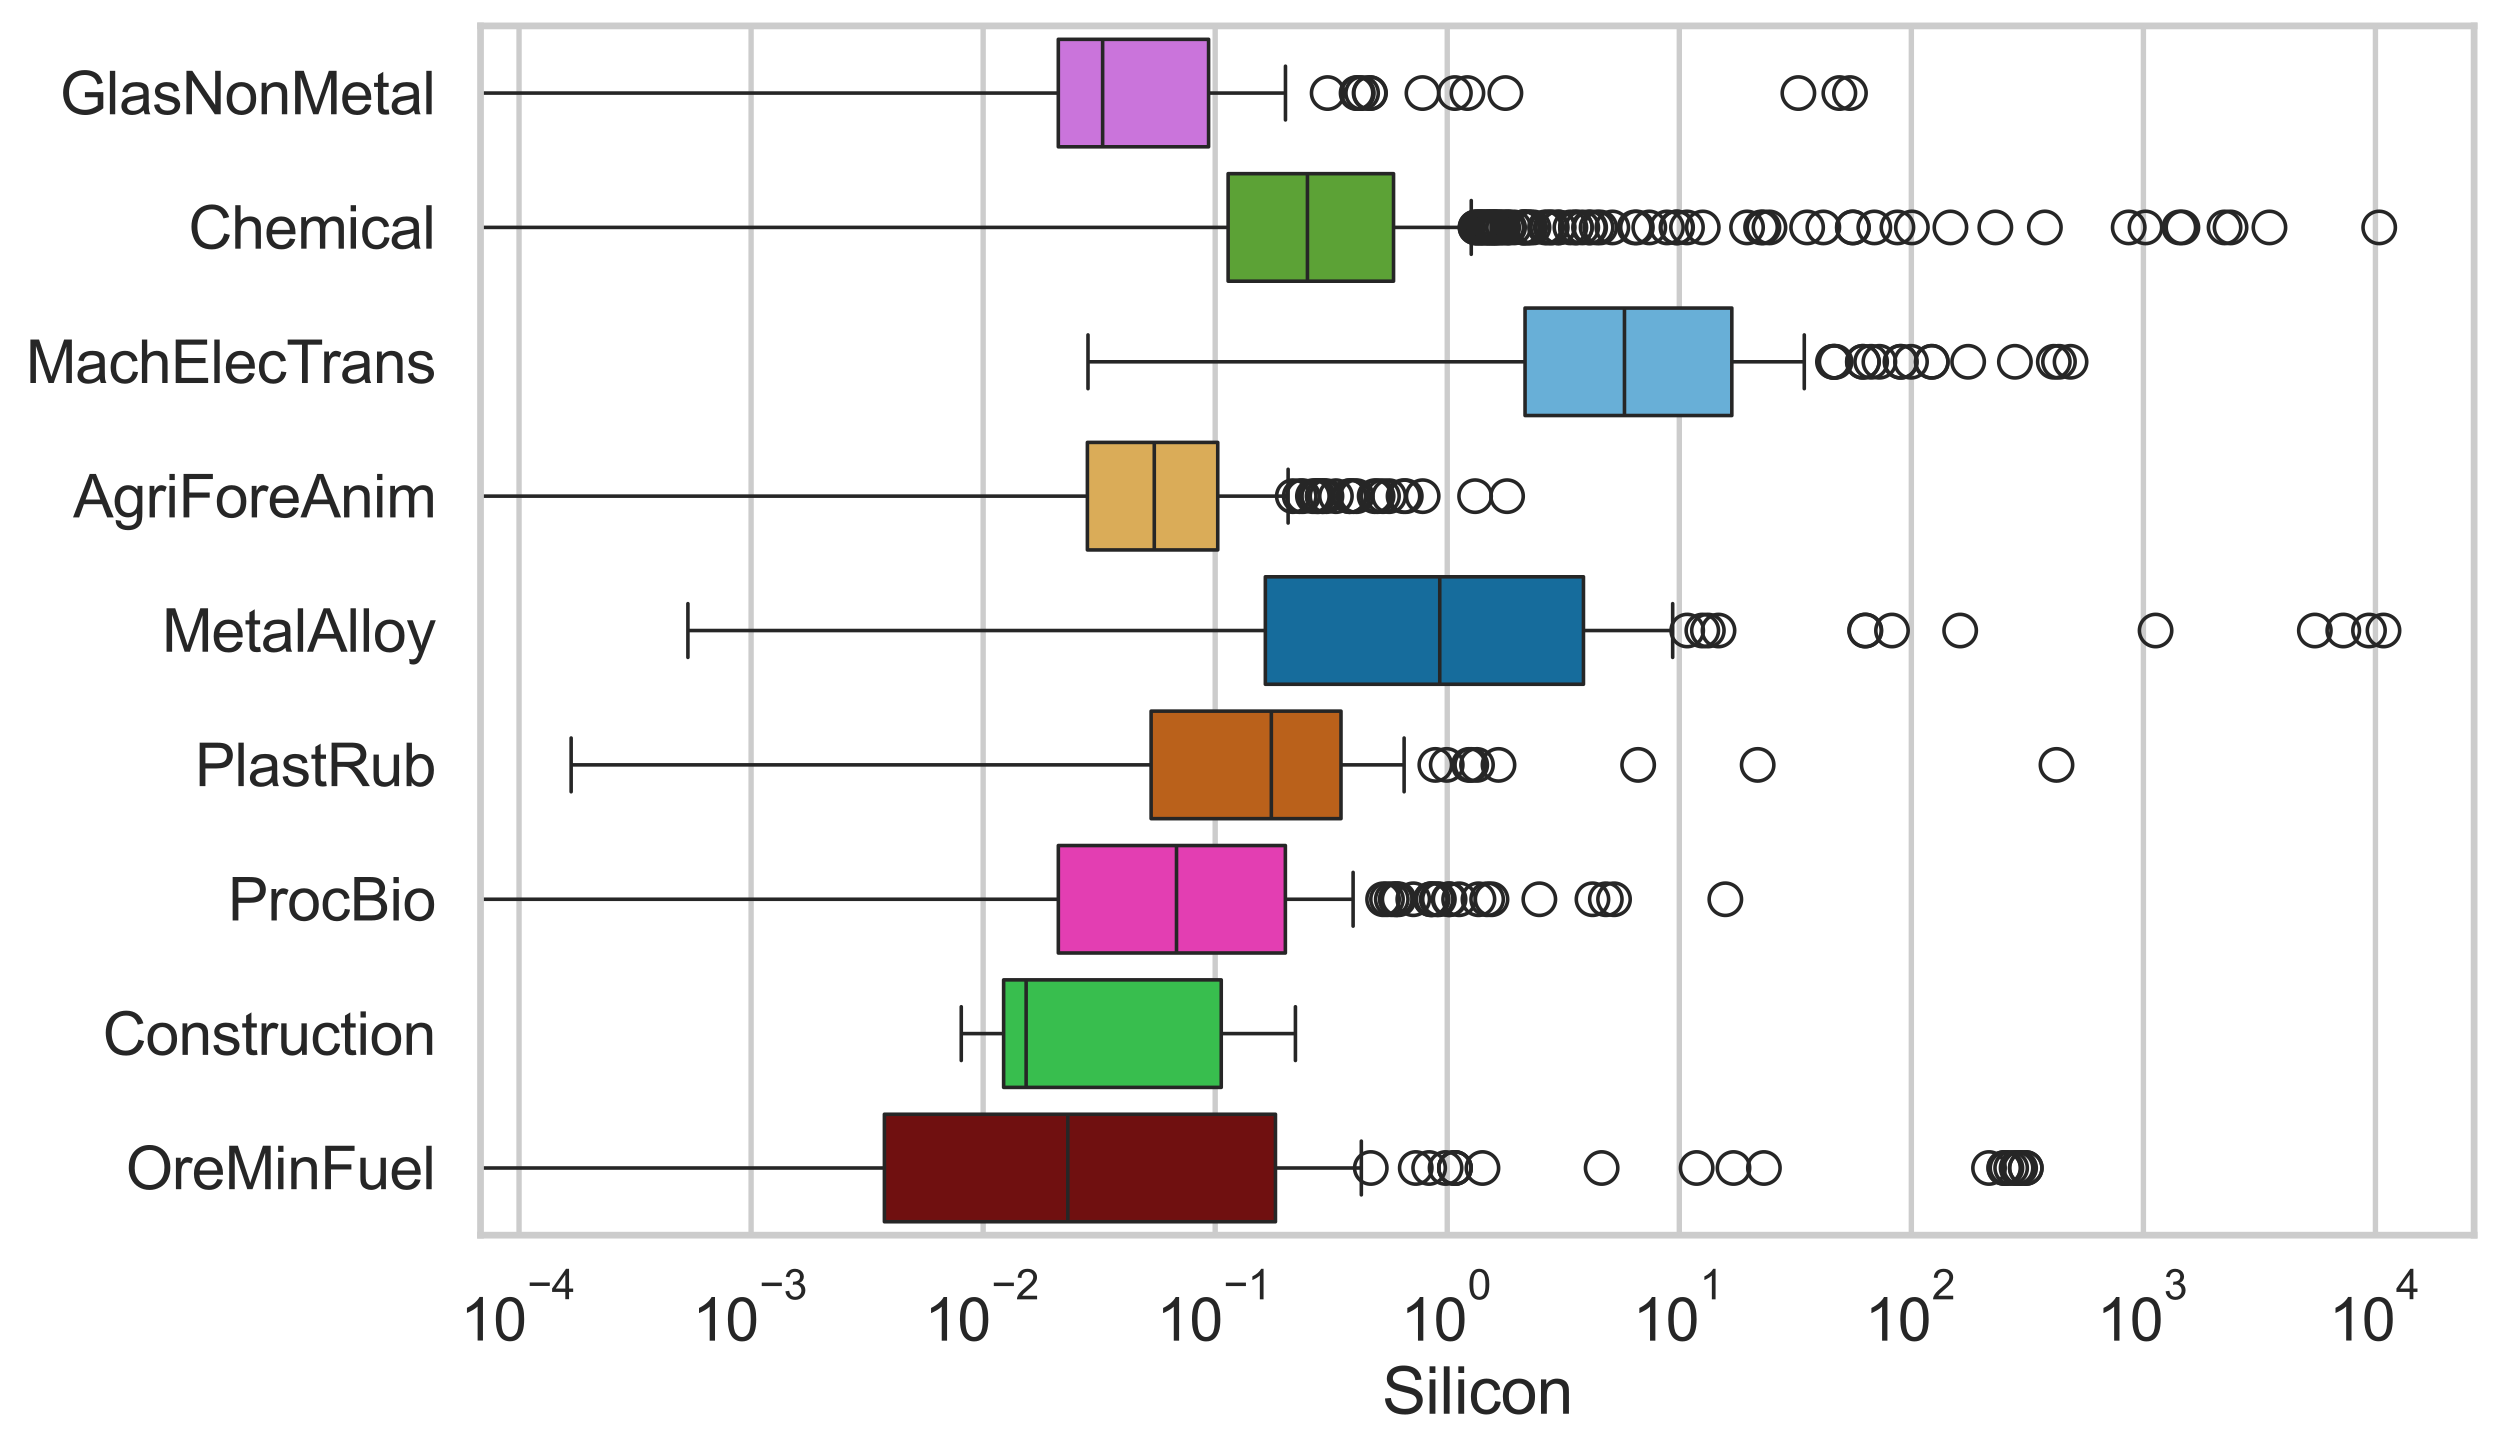 <?xml version="1.0" encoding="utf-8" standalone="no"?>
<!DOCTYPE svg PUBLIC "-//W3C//DTD SVG 1.1//EN"
  "http://www.w3.org/Graphics/SVG/1.1/DTD/svg11.dtd">
<svg xmlns:xlink="http://www.w3.org/1999/xlink" width="695.577pt" height="404.121pt" viewBox="0 0 695.577 404.121" xmlns="http://www.w3.org/2000/svg" version="1.1">
 <defs>
  <style type="text/css">*{stroke-linejoin: round; stroke-linecap: butt}</style>
 </defs>
 <g id="figure_1">
  <g id="patch_1">
   <path d="M 0 404.121 
L 695.577 404.121 
L 695.577 0 
L 0 0 
z
" style="fill: #ffffff"/>
  </g>
  <g id="axes_1">
   <g id="patch_2">
    <path d="M 133.697 343.665 
L 688.377 343.665 
L 688.377 7.2 
L 133.697 7.2 
z
" style="fill: #ffffff"/>
   </g>
   <g id="matplotlib.axis_1">
    <g id="xtick_1">
     <g id="line2d_1">
      <path d="M 144.414 343.665 
L 144.414 7.2 
" clip-path="url(#p7f7215047c)" style="fill: none; stroke: #cccccc; stroke-width: 1.5; stroke-linecap: round"/>
     </g>
     <g id="text_1">
      <!-- $\mathdefault{10^{-4}}$ -->
      <g style="fill: #262626" transform="translate(128.079 373.015) scale(0.165 -0.165)">
       <defs>
        <path id="ArialMT-31" d="M 2384 0 
L 1822 0 
L 1822 3584 
Q 1619 3391 1289 3197 
Q 959 3003 697 2906 
L 697 3450 
Q 1169 3672 1522 3987 
Q 1875 4303 2022 4600 
L 2384 4600 
L 2384 0 
z
" transform="scale(0.016)"/>
        <path id="ArialMT-30" d="M 266 2259 
Q 266 3072 433 3567 
Q 600 4063 929 4331 
Q 1259 4600 1759 4600 
Q 2128 4600 2406 4451 
Q 2684 4303 2865 4023 
Q 3047 3744 3150 3342 
Q 3253 2941 3253 2259 
Q 3253 1453 3087 958 
Q 2922 463 2592 192 
Q 2263 -78 1759 -78 
Q 1097 -78 719 397 
Q 266 969 266 2259 
z
M 844 2259 
Q 844 1131 1108 757 
Q 1372 384 1759 384 
Q 2147 384 2411 759 
Q 2675 1134 2675 2259 
Q 2675 3391 2411 3762 
Q 2147 4134 1753 4134 
Q 1366 4134 1134 3806 
Q 844 3388 844 2259 
z
" transform="scale(0.016)"/>
        <path id="ArialMT-2212" d="M 3381 1997 
L 356 1997 
L 356 2522 
L 3381 2522 
L 3381 1997 
z
" transform="scale(0.016)"/>
        <path id="ArialMT-34" d="M 2069 0 
L 2069 1097 
L 81 1097 
L 81 1613 
L 2172 4581 
L 2631 4581 
L 2631 1613 
L 3250 1613 
L 3250 1097 
L 2631 1097 
L 2631 0 
L 2069 0 
z
M 2069 1613 
L 2069 3678 
L 634 1613 
L 2069 1613 
z
" transform="scale(0.016)"/>
       </defs>
       <use xlink:href="#ArialMT-31" transform="translate(0 0.202)"/>
       <use xlink:href="#ArialMT-30" transform="translate(55.615 0.202)"/>
       <use xlink:href="#ArialMT-2212" transform="translate(112.973 69.895) scale(0.7)"/>
       <use xlink:href="#ArialMT-34" transform="translate(153.852 69.895) scale(0.7)"/>
      </g>
     </g>
    </g>
    <g id="xtick_2">
     <g id="line2d_2">
      <path d="M 208.978 343.665 
L 208.978 7.2 
" clip-path="url(#p7f7215047c)" style="fill: none; stroke: #cccccc; stroke-width: 1.5; stroke-linecap: round"/>
     </g>
     <g id="text_2">
      <!-- $\mathdefault{10^{-3}}$ -->
      <g style="fill: #262626" transform="translate(192.643 373.18) scale(0.165 -0.165)">
       <defs>
        <path id="ArialMT-33" d="M 269 1209 
L 831 1284 
Q 928 806 1161 595 
Q 1394 384 1728 384 
Q 2125 384 2398 659 
Q 2672 934 2672 1341 
Q 2672 1728 2419 1979 
Q 2166 2231 1775 2231 
Q 1616 2231 1378 2169 
L 1441 2663 
Q 1497 2656 1531 2656 
Q 1891 2656 2178 2843 
Q 2466 3031 2466 3422 
Q 2466 3731 2256 3934 
Q 2047 4138 1716 4138 
Q 1388 4138 1169 3931 
Q 950 3725 888 3313 
L 325 3413 
Q 428 3978 793 4289 
Q 1159 4600 1703 4600 
Q 2078 4600 2393 4439 
Q 2709 4278 2876 4000 
Q 3044 3722 3044 3409 
Q 3044 3113 2884 2869 
Q 2725 2625 2413 2481 
Q 2819 2388 3044 2092 
Q 3269 1797 3269 1353 
Q 3269 753 2831 336 
Q 2394 -81 1725 -81 
Q 1122 -81 723 278 
Q 325 638 269 1209 
z
" transform="scale(0.016)"/>
       </defs>
       <use xlink:href="#ArialMT-31" transform="translate(0 0.994)"/>
       <use xlink:href="#ArialMT-30" transform="translate(55.615 0.994)"/>
       <use xlink:href="#ArialMT-2212" transform="translate(112.973 70.688) scale(0.7)"/>
       <use xlink:href="#ArialMT-33" transform="translate(153.852 70.688) scale(0.7)"/>
      </g>
     </g>
    </g>
    <g id="xtick_3">
     <g id="line2d_3">
      <path d="M 273.542 343.665 
L 273.542 7.2 
" clip-path="url(#p7f7215047c)" style="fill: none; stroke: #cccccc; stroke-width: 1.5; stroke-linecap: round"/>
     </g>
     <g id="text_3">
      <!-- $\mathdefault{10^{-2}}$ -->
      <g style="fill: #262626" transform="translate(257.207 373.18) scale(0.165 -0.165)">
       <defs>
        <path id="ArialMT-32" d="M 3222 541 
L 3222 0 
L 194 0 
Q 188 203 259 391 
Q 375 700 629 1000 
Q 884 1300 1366 1694 
Q 2113 2306 2375 2664 
Q 2638 3022 2638 3341 
Q 2638 3675 2398 3904 
Q 2159 4134 1775 4134 
Q 1369 4134 1125 3890 
Q 881 3647 878 3216 
L 300 3275 
Q 359 3922 746 4261 
Q 1134 4600 1788 4600 
Q 2447 4600 2831 4234 
Q 3216 3869 3216 3328 
Q 3216 3053 3103 2787 
Q 2991 2522 2730 2228 
Q 2469 1934 1863 1422 
Q 1356 997 1212 845 
Q 1069 694 975 541 
L 3222 541 
z
" transform="scale(0.016)"/>
       </defs>
       <use xlink:href="#ArialMT-31" transform="translate(0 0.994)"/>
       <use xlink:href="#ArialMT-30" transform="translate(55.615 0.994)"/>
       <use xlink:href="#ArialMT-2212" transform="translate(112.973 70.688) scale(0.7)"/>
       <use xlink:href="#ArialMT-32" transform="translate(153.852 70.688) scale(0.7)"/>
      </g>
     </g>
    </g>
    <g id="xtick_4">
     <g id="line2d_4">
      <path d="M 338.105 343.665 
L 338.105 7.2 
" clip-path="url(#p7f7215047c)" style="fill: none; stroke: #cccccc; stroke-width: 1.5; stroke-linecap: round"/>
     </g>
     <g id="text_4">
      <!-- $\mathdefault{10^{-1}}$ -->
      <g style="fill: #262626" transform="translate(321.77 373.18) scale(0.165 -0.165)">
       <use xlink:href="#ArialMT-31" transform="translate(0 0.994)"/>
       <use xlink:href="#ArialMT-30" transform="translate(55.615 0.994)"/>
       <use xlink:href="#ArialMT-2212" transform="translate(112.973 70.688) scale(0.7)"/>
       <use xlink:href="#ArialMT-31" transform="translate(153.852 70.688) scale(0.7)"/>
      </g>
     </g>
    </g>
    <g id="xtick_5">
     <g id="line2d_5">
      <path d="M 402.669 343.665 
L 402.669 7.2 
" clip-path="url(#p7f7215047c)" style="fill: none; stroke: #cccccc; stroke-width: 1.5; stroke-linecap: round"/>
     </g>
     <g id="text_5">
      <!-- $\mathdefault{10^{0}}$ -->
      <g style="fill: #262626" transform="translate(389.716 373.18) scale(0.165 -0.165)">
       <use xlink:href="#ArialMT-31" transform="translate(0 0.994)"/>
       <use xlink:href="#ArialMT-30" transform="translate(55.615 0.994)"/>
       <use xlink:href="#ArialMT-30" transform="translate(112.973 70.688) scale(0.7)"/>
      </g>
     </g>
    </g>
    <g id="xtick_6">
     <g id="line2d_6">
      <path d="M 467.233 343.665 
L 467.233 7.2 
" clip-path="url(#p7f7215047c)" style="fill: none; stroke: #cccccc; stroke-width: 1.5; stroke-linecap: round"/>
     </g>
     <g id="text_6">
      <!-- $\mathdefault{10^{1}}$ -->
      <g style="fill: #262626" transform="translate(454.28 373.18) scale(0.165 -0.165)">
       <use xlink:href="#ArialMT-31" transform="translate(0 0.994)"/>
       <use xlink:href="#ArialMT-30" transform="translate(55.615 0.994)"/>
       <use xlink:href="#ArialMT-31" transform="translate(112.973 70.688) scale(0.7)"/>
      </g>
     </g>
    </g>
    <g id="xtick_7">
     <g id="line2d_7">
      <path d="M 531.796 343.665 
L 531.796 7.2 
" clip-path="url(#p7f7215047c)" style="fill: none; stroke: #cccccc; stroke-width: 1.5; stroke-linecap: round"/>
     </g>
     <g id="text_7">
      <!-- $\mathdefault{10^{2}}$ -->
      <g style="fill: #262626" transform="translate(518.844 373.18) scale(0.165 -0.165)">
       <use xlink:href="#ArialMT-31" transform="translate(0 0.994)"/>
       <use xlink:href="#ArialMT-30" transform="translate(55.615 0.994)"/>
       <use xlink:href="#ArialMT-32" transform="translate(112.973 70.688) scale(0.7)"/>
      </g>
     </g>
    </g>
    <g id="xtick_8">
     <g id="line2d_8">
      <path d="M 596.36 343.665 
L 596.36 7.2 
" clip-path="url(#p7f7215047c)" style="fill: none; stroke: #cccccc; stroke-width: 1.5; stroke-linecap: round"/>
     </g>
     <g id="text_8">
      <!-- $\mathdefault{10^{3}}$ -->
      <g style="fill: #262626" transform="translate(583.407 373.18) scale(0.165 -0.165)">
       <use xlink:href="#ArialMT-31" transform="translate(0 0.994)"/>
       <use xlink:href="#ArialMT-30" transform="translate(55.615 0.994)"/>
       <use xlink:href="#ArialMT-33" transform="translate(112.973 70.688) scale(0.7)"/>
      </g>
     </g>
    </g>
    <g id="xtick_9">
     <g id="line2d_9">
      <path d="M 660.923 343.665 
L 660.923 7.2 
" clip-path="url(#p7f7215047c)" style="fill: none; stroke: #cccccc; stroke-width: 1.5; stroke-linecap: round"/>
     </g>
     <g id="text_9">
      <!-- $\mathdefault{10^{4}}$ -->
      <g style="fill: #262626" transform="translate(647.971 373.015) scale(0.165 -0.165)">
       <use xlink:href="#ArialMT-31" transform="translate(0 0.202)"/>
       <use xlink:href="#ArialMT-30" transform="translate(55.615 0.202)"/>
       <use xlink:href="#ArialMT-34" transform="translate(112.973 69.895) scale(0.7)"/>
      </g>
     </g>
    </g>
    <g id="xtick_10"/>
    <g id="xtick_11"/>
    <g id="xtick_12"/>
    <g id="xtick_13"/>
    <g id="xtick_14"/>
    <g id="xtick_15"/>
    <g id="xtick_16"/>
    <g id="xtick_17"/>
    <g id="xtick_18"/>
    <g id="xtick_19"/>
    <g id="xtick_20"/>
    <g id="xtick_21"/>
    <g id="xtick_22"/>
    <g id="xtick_23"/>
    <g id="xtick_24"/>
    <g id="xtick_25"/>
    <g id="xtick_26"/>
    <g id="xtick_27"/>
    <g id="xtick_28"/>
    <g id="xtick_29"/>
    <g id="xtick_30"/>
    <g id="xtick_31"/>
    <g id="xtick_32"/>
    <g id="xtick_33"/>
    <g id="xtick_34"/>
    <g id="xtick_35"/>
    <g id="xtick_36"/>
    <g id="xtick_37"/>
    <g id="xtick_38"/>
    <g id="xtick_39"/>
    <g id="xtick_40"/>
    <g id="xtick_41"/>
    <g id="xtick_42"/>
    <g id="xtick_43"/>
    <g id="xtick_44"/>
    <g id="xtick_45"/>
    <g id="xtick_46"/>
    <g id="xtick_47"/>
    <g id="xtick_48"/>
    <g id="xtick_49"/>
    <g id="xtick_50"/>
    <g id="xtick_51"/>
    <g id="xtick_52"/>
    <g id="xtick_53"/>
    <g id="xtick_54"/>
    <g id="xtick_55"/>
    <g id="xtick_56"/>
    <g id="xtick_57"/>
    <g id="xtick_58"/>
    <g id="xtick_59"/>
    <g id="xtick_60"/>
    <g id="xtick_61"/>
    <g id="xtick_62"/>
    <g id="xtick_63"/>
    <g id="xtick_64"/>
    <g id="xtick_65"/>
    <g id="xtick_66"/>
    <g id="xtick_67"/>
    <g id="xtick_68"/>
    <g id="xtick_69"/>
    <g id="xtick_70"/>
    <g id="xtick_71"/>
    <g id="xtick_72"/>
    <g id="xtick_73"/>
    <g id="xtick_74"/>
    <g id="xtick_75"/>
    <g id="xtick_76"/>
    <g id="xtick_77"/>
    <g id="text_10">
     <!-- Silicon -->
     <g style="fill: #262626" transform="translate(384.525 393.344) scale(0.18 -0.18)">
      <defs>
       <path id="ArialMT-53" d="M 288 1472 
L 859 1522 
Q 900 1178 1048 958 
Q 1197 738 1509 602 
Q 1822 466 2213 466 
Q 2559 466 2825 569 
Q 3091 672 3220 851 
Q 3350 1031 3350 1244 
Q 3350 1459 3225 1620 
Q 3100 1781 2813 1891 
Q 2628 1963 1997 2114 
Q 1366 2266 1113 2400 
Q 784 2572 623 2826 
Q 463 3081 463 3397 
Q 463 3744 659 4045 
Q 856 4347 1234 4503 
Q 1613 4659 2075 4659 
Q 2584 4659 2973 4495 
Q 3363 4331 3572 4012 
Q 3781 3694 3797 3291 
L 3216 3247 
Q 3169 3681 2898 3903 
Q 2628 4125 2100 4125 
Q 1550 4125 1298 3923 
Q 1047 3722 1047 3438 
Q 1047 3191 1225 3031 
Q 1400 2872 2139 2705 
Q 2878 2538 3153 2413 
Q 3553 2228 3743 1945 
Q 3934 1663 3934 1294 
Q 3934 928 3725 604 
Q 3516 281 3123 101 
Q 2731 -78 2241 -78 
Q 1619 -78 1198 103 
Q 778 284 539 648 
Q 300 1013 288 1472 
z
" transform="scale(0.016)"/>
       <path id="ArialMT-69" d="M 425 3934 
L 425 4581 
L 988 4581 
L 988 3934 
L 425 3934 
z
M 425 0 
L 425 3319 
L 988 3319 
L 988 0 
L 425 0 
z
" transform="scale(0.016)"/>
       <path id="ArialMT-6c" d="M 409 0 
L 409 4581 
L 972 4581 
L 972 0 
L 409 0 
z
" transform="scale(0.016)"/>
       <path id="ArialMT-63" d="M 2588 1216 
L 3141 1144 
Q 3050 572 2676 248 
Q 2303 -75 1759 -75 
Q 1078 -75 664 370 
Q 250 816 250 1647 
Q 250 2184 428 2587 
Q 606 2991 970 3192 
Q 1334 3394 1763 3394 
Q 2303 3394 2647 3120 
Q 2991 2847 3088 2344 
L 2541 2259 
Q 2463 2594 2264 2762 
Q 2066 2931 1784 2931 
Q 1359 2931 1093 2626 
Q 828 2322 828 1663 
Q 828 994 1084 691 
Q 1341 388 1753 388 
Q 2084 388 2306 591 
Q 2528 794 2588 1216 
z
" transform="scale(0.016)"/>
       <path id="ArialMT-6f" d="M 213 1659 
Q 213 2581 725 3025 
Q 1153 3394 1769 3394 
Q 2453 3394 2887 2945 
Q 3322 2497 3322 1706 
Q 3322 1066 3130 698 
Q 2938 331 2570 128 
Q 2203 -75 1769 -75 
Q 1072 -75 642 372 
Q 213 819 213 1659 
z
M 791 1659 
Q 791 1022 1069 705 
Q 1347 388 1769 388 
Q 2188 388 2466 706 
Q 2744 1025 2744 1678 
Q 2744 2294 2464 2611 
Q 2184 2928 1769 2928 
Q 1347 2928 1069 2612 
Q 791 2297 791 1659 
z
" transform="scale(0.016)"/>
       <path id="ArialMT-6e" d="M 422 0 
L 422 3319 
L 928 3319 
L 928 2847 
Q 1294 3394 1984 3394 
Q 2284 3394 2536 3286 
Q 2788 3178 2913 3003 
Q 3038 2828 3088 2588 
Q 3119 2431 3119 2041 
L 3119 0 
L 2556 0 
L 2556 2019 
Q 2556 2363 2490 2533 
Q 2425 2703 2258 2804 
Q 2091 2906 1866 2906 
Q 1506 2906 1245 2678 
Q 984 2450 984 1813 
L 984 0 
L 422 0 
z
" transform="scale(0.016)"/>
      </defs>
      <use xlink:href="#ArialMT-53"/>
      <use xlink:href="#ArialMT-69" transform="translate(66.699 0)"/>
      <use xlink:href="#ArialMT-6c" transform="translate(88.916 0)"/>
      <use xlink:href="#ArialMT-69" transform="translate(111.133 0)"/>
      <use xlink:href="#ArialMT-63" transform="translate(133.35 0)"/>
      <use xlink:href="#ArialMT-6f" transform="translate(183.35 0)"/>
      <use xlink:href="#ArialMT-6e" transform="translate(238.965 0)"/>
     </g>
    </g>
   </g>
   <g id="matplotlib.axis_2">
    <g id="ytick_1">
     <g id="text_11">
      <!-- GlasNonMetal -->
      <g style="fill: #262626" transform="translate(16.659 31.798) scale(0.165 -0.165)">
       <defs>
        <path id="ArialMT-47" d="M 2638 1797 
L 2638 2334 
L 4578 2338 
L 4578 638 
Q 4131 281 3656 101 
Q 3181 -78 2681 -78 
Q 2006 -78 1454 211 
Q 903 500 622 1047 
Q 341 1594 341 2269 
Q 341 2938 620 3517 
Q 900 4097 1425 4378 
Q 1950 4659 2634 4659 
Q 3131 4659 3532 4498 
Q 3934 4338 4162 4050 
Q 4391 3763 4509 3300 
L 3963 3150 
Q 3859 3500 3706 3700 
Q 3553 3900 3268 4020 
Q 2984 4141 2638 4141 
Q 2222 4141 1919 4014 
Q 1616 3888 1430 3681 
Q 1244 3475 1141 3228 
Q 966 2803 966 2306 
Q 966 1694 1177 1281 
Q 1388 869 1791 669 
Q 2194 469 2647 469 
Q 3041 469 3416 620 
Q 3791 772 3984 944 
L 3984 1797 
L 2638 1797 
z
" transform="scale(0.016)"/>
        <path id="ArialMT-61" d="M 2588 409 
Q 2275 144 1986 34 
Q 1697 -75 1366 -75 
Q 819 -75 525 192 
Q 231 459 231 875 
Q 231 1119 342 1320 
Q 453 1522 633 1644 
Q 813 1766 1038 1828 
Q 1203 1872 1538 1913 
Q 2219 1994 2541 2106 
Q 2544 2222 2544 2253 
Q 2544 2597 2384 2738 
Q 2169 2928 1744 2928 
Q 1347 2928 1158 2789 
Q 969 2650 878 2297 
L 328 2372 
Q 403 2725 575 2942 
Q 747 3159 1072 3276 
Q 1397 3394 1825 3394 
Q 2250 3394 2515 3294 
Q 2781 3194 2906 3042 
Q 3031 2891 3081 2659 
Q 3109 2516 3109 2141 
L 3109 1391 
Q 3109 606 3145 398 
Q 3181 191 3288 0 
L 2700 0 
Q 2613 175 2588 409 
z
M 2541 1666 
Q 2234 1541 1622 1453 
Q 1275 1403 1131 1340 
Q 988 1278 909 1158 
Q 831 1038 831 891 
Q 831 666 1001 516 
Q 1172 366 1500 366 
Q 1825 366 2078 508 
Q 2331 650 2450 897 
Q 2541 1088 2541 1459 
L 2541 1666 
z
" transform="scale(0.016)"/>
        <path id="ArialMT-73" d="M 197 991 
L 753 1078 
Q 800 744 1014 566 
Q 1228 388 1613 388 
Q 2000 388 2187 545 
Q 2375 703 2375 916 
Q 2375 1106 2209 1216 
Q 2094 1291 1634 1406 
Q 1016 1563 777 1677 
Q 538 1791 414 1992 
Q 291 2194 291 2438 
Q 291 2659 392 2848 
Q 494 3038 669 3163 
Q 800 3259 1026 3326 
Q 1253 3394 1513 3394 
Q 1903 3394 2198 3281 
Q 2494 3169 2634 2976 
Q 2775 2784 2828 2463 
L 2278 2388 
Q 2241 2644 2061 2787 
Q 1881 2931 1553 2931 
Q 1166 2931 1000 2803 
Q 834 2675 834 2503 
Q 834 2394 903 2306 
Q 972 2216 1119 2156 
Q 1203 2125 1616 2013 
Q 2213 1853 2448 1751 
Q 2684 1650 2818 1456 
Q 2953 1263 2953 975 
Q 2953 694 2789 445 
Q 2625 197 2315 61 
Q 2006 -75 1616 -75 
Q 969 -75 630 194 
Q 291 463 197 991 
z
" transform="scale(0.016)"/>
        <path id="ArialMT-4e" d="M 488 0 
L 488 4581 
L 1109 4581 
L 3516 984 
L 3516 4581 
L 4097 4581 
L 4097 0 
L 3475 0 
L 1069 3600 
L 1069 0 
L 488 0 
z
" transform="scale(0.016)"/>
        <path id="ArialMT-4d" d="M 475 0 
L 475 4581 
L 1388 4581 
L 2472 1338 
Q 2622 884 2691 659 
Q 2769 909 2934 1394 
L 4031 4581 
L 4847 4581 
L 4847 0 
L 4263 0 
L 4263 3834 
L 2931 0 
L 2384 0 
L 1059 3900 
L 1059 0 
L 475 0 
z
" transform="scale(0.016)"/>
        <path id="ArialMT-65" d="M 2694 1069 
L 3275 997 
Q 3138 488 2766 206 
Q 2394 -75 1816 -75 
Q 1088 -75 661 373 
Q 234 822 234 1631 
Q 234 2469 665 2931 
Q 1097 3394 1784 3394 
Q 2450 3394 2872 2941 
Q 3294 2488 3294 1666 
Q 3294 1616 3291 1516 
L 816 1516 
Q 847 969 1125 678 
Q 1403 388 1819 388 
Q 2128 388 2347 550 
Q 2566 713 2694 1069 
z
M 847 1978 
L 2700 1978 
Q 2663 2397 2488 2606 
Q 2219 2931 1791 2931 
Q 1403 2931 1139 2672 
Q 875 2413 847 1978 
z
" transform="scale(0.016)"/>
        <path id="ArialMT-74" d="M 1650 503 
L 1731 6 
Q 1494 -44 1306 -44 
Q 1000 -44 831 53 
Q 663 150 594 308 
Q 525 466 525 972 
L 525 2881 
L 113 2881 
L 113 3319 
L 525 3319 
L 525 4141 
L 1084 4478 
L 1084 3319 
L 1650 3319 
L 1650 2881 
L 1084 2881 
L 1084 941 
Q 1084 700 1114 631 
Q 1144 563 1211 522 
Q 1278 481 1403 481 
Q 1497 481 1650 503 
z
" transform="scale(0.016)"/>
       </defs>
       <use xlink:href="#ArialMT-47"/>
       <use xlink:href="#ArialMT-6c" transform="translate(77.783 0)"/>
       <use xlink:href="#ArialMT-61" transform="translate(100 0)"/>
       <use xlink:href="#ArialMT-73" transform="translate(155.615 0)"/>
       <use xlink:href="#ArialMT-4e" transform="translate(205.615 0)"/>
       <use xlink:href="#ArialMT-6f" transform="translate(277.832 0)"/>
       <use xlink:href="#ArialMT-6e" transform="translate(333.447 0)"/>
       <use xlink:href="#ArialMT-4d" transform="translate(389.062 0)"/>
       <use xlink:href="#ArialMT-65" transform="translate(472.363 0)"/>
       <use xlink:href="#ArialMT-74" transform="translate(527.979 0)"/>
       <use xlink:href="#ArialMT-61" transform="translate(555.762 0)"/>
       <use xlink:href="#ArialMT-6c" transform="translate(611.377 0)"/>
      </g>
     </g>
    </g>
    <g id="ytick_2">
     <g id="text_12">
      <!-- Chemical -->
      <g style="fill: #262626" transform="translate(52.428 69.183) scale(0.165 -0.165)">
       <defs>
        <path id="ArialMT-43" d="M 3763 1606 
L 4369 1453 
Q 4178 706 3683 314 
Q 3188 -78 2472 -78 
Q 1731 -78 1267 223 
Q 803 525 561 1097 
Q 319 1669 319 2325 
Q 319 3041 592 3573 
Q 866 4106 1370 4382 
Q 1875 4659 2481 4659 
Q 3169 4659 3637 4309 
Q 4106 3959 4291 3325 
L 3694 3184 
Q 3534 3684 3231 3912 
Q 2928 4141 2469 4141 
Q 1941 4141 1586 3887 
Q 1231 3634 1087 3207 
Q 944 2781 944 2328 
Q 944 1744 1114 1308 
Q 1284 872 1643 656 
Q 2003 441 2422 441 
Q 2931 441 3284 734 
Q 3638 1028 3763 1606 
z
" transform="scale(0.016)"/>
        <path id="ArialMT-68" d="M 422 0 
L 422 4581 
L 984 4581 
L 984 2938 
Q 1378 3394 1978 3394 
Q 2347 3394 2619 3248 
Q 2891 3103 3008 2847 
Q 3125 2591 3125 2103 
L 3125 0 
L 2563 0 
L 2563 2103 
Q 2563 2525 2380 2717 
Q 2197 2909 1863 2909 
Q 1613 2909 1392 2779 
Q 1172 2650 1078 2428 
Q 984 2206 984 1816 
L 984 0 
L 422 0 
z
" transform="scale(0.016)"/>
        <path id="ArialMT-6d" d="M 422 0 
L 422 3319 
L 925 3319 
L 925 2853 
Q 1081 3097 1340 3245 
Q 1600 3394 1931 3394 
Q 2300 3394 2536 3241 
Q 2772 3088 2869 2813 
Q 3263 3394 3894 3394 
Q 4388 3394 4653 3120 
Q 4919 2847 4919 2278 
L 4919 0 
L 4359 0 
L 4359 2091 
Q 4359 2428 4304 2576 
Q 4250 2725 4106 2815 
Q 3963 2906 3769 2906 
Q 3419 2906 3187 2673 
Q 2956 2441 2956 1928 
L 2956 0 
L 2394 0 
L 2394 2156 
Q 2394 2531 2256 2718 
Q 2119 2906 1806 2906 
Q 1569 2906 1367 2781 
Q 1166 2656 1075 2415 
Q 984 2175 984 1722 
L 984 0 
L 422 0 
z
" transform="scale(0.016)"/>
       </defs>
       <use xlink:href="#ArialMT-43"/>
       <use xlink:href="#ArialMT-68" transform="translate(72.217 0)"/>
       <use xlink:href="#ArialMT-65" transform="translate(127.832 0)"/>
       <use xlink:href="#ArialMT-6d" transform="translate(183.447 0)"/>
       <use xlink:href="#ArialMT-69" transform="translate(266.748 0)"/>
       <use xlink:href="#ArialMT-63" transform="translate(288.965 0)"/>
       <use xlink:href="#ArialMT-61" transform="translate(338.965 0)"/>
       <use xlink:href="#ArialMT-6c" transform="translate(394.58 0)"/>
      </g>
     </g>
    </g>
    <g id="ytick_3">
     <g id="text_13">
      <!-- MachElecTrans -->
      <g style="fill: #262626" transform="translate(7.2 106.568) scale(0.165 -0.165)">
       <defs>
        <path id="ArialMT-45" d="M 506 0 
L 506 4581 
L 3819 4581 
L 3819 4041 
L 1113 4041 
L 1113 2638 
L 3647 2638 
L 3647 2100 
L 1113 2100 
L 1113 541 
L 3925 541 
L 3925 0 
L 506 0 
z
" transform="scale(0.016)"/>
        <path id="ArialMT-54" d="M 1659 0 
L 1659 4041 
L 150 4041 
L 150 4581 
L 3781 4581 
L 3781 4041 
L 2266 4041 
L 2266 0 
L 1659 0 
z
" transform="scale(0.016)"/>
        <path id="ArialMT-72" d="M 416 0 
L 416 3319 
L 922 3319 
L 922 2816 
Q 1116 3169 1280 3281 
Q 1444 3394 1641 3394 
Q 1925 3394 2219 3213 
L 2025 2691 
Q 1819 2813 1613 2813 
Q 1428 2813 1281 2702 
Q 1134 2591 1072 2394 
Q 978 2094 978 1738 
L 978 0 
L 416 0 
z
" transform="scale(0.016)"/>
       </defs>
       <use xlink:href="#ArialMT-4d"/>
       <use xlink:href="#ArialMT-61" transform="translate(83.301 0)"/>
       <use xlink:href="#ArialMT-63" transform="translate(138.916 0)"/>
       <use xlink:href="#ArialMT-68" transform="translate(188.916 0)"/>
       <use xlink:href="#ArialMT-45" transform="translate(244.531 0)"/>
       <use xlink:href="#ArialMT-6c" transform="translate(311.23 0)"/>
       <use xlink:href="#ArialMT-65" transform="translate(333.447 0)"/>
       <use xlink:href="#ArialMT-63" transform="translate(389.062 0)"/>
       <use xlink:href="#ArialMT-54" transform="translate(439.062 0)"/>
       <use xlink:href="#ArialMT-72" transform="translate(496.396 0)"/>
       <use xlink:href="#ArialMT-61" transform="translate(529.697 0)"/>
       <use xlink:href="#ArialMT-6e" transform="translate(585.312 0)"/>
       <use xlink:href="#ArialMT-73" transform="translate(640.928 0)"/>
      </g>
     </g>
    </g>
    <g id="ytick_4">
     <g id="text_14">
      <!-- AgriForeAnim -->
      <g style="fill: #262626" transform="translate(20.341 143.953) scale(0.165 -0.165)">
       <defs>
        <path id="ArialMT-41" d="M -9 0 
L 1750 4581 
L 2403 4581 
L 4278 0 
L 3588 0 
L 3053 1388 
L 1138 1388 
L 634 0 
L -9 0 
z
M 1313 1881 
L 2866 1881 
L 2388 3150 
Q 2169 3728 2063 4100 
Q 1975 3659 1816 3225 
L 1313 1881 
z
" transform="scale(0.016)"/>
        <path id="ArialMT-67" d="M 319 -275 
L 866 -356 
Q 900 -609 1056 -725 
Q 1266 -881 1628 -881 
Q 2019 -881 2231 -725 
Q 2444 -569 2519 -288 
Q 2563 -116 2559 434 
Q 2191 0 1641 0 
Q 956 0 581 494 
Q 206 988 206 1678 
Q 206 2153 378 2554 
Q 550 2956 876 3175 
Q 1203 3394 1644 3394 
Q 2231 3394 2613 2919 
L 2613 3319 
L 3131 3319 
L 3131 450 
Q 3131 -325 2973 -648 
Q 2816 -972 2473 -1159 
Q 2131 -1347 1631 -1347 
Q 1038 -1347 672 -1080 
Q 306 -813 319 -275 
z
M 784 1719 
Q 784 1066 1043 766 
Q 1303 466 1694 466 
Q 2081 466 2343 764 
Q 2606 1063 2606 1700 
Q 2606 2309 2336 2618 
Q 2066 2928 1684 2928 
Q 1309 2928 1046 2623 
Q 784 2319 784 1719 
z
" transform="scale(0.016)"/>
        <path id="ArialMT-46" d="M 525 0 
L 525 4581 
L 3616 4581 
L 3616 4041 
L 1131 4041 
L 1131 2622 
L 3281 2622 
L 3281 2081 
L 1131 2081 
L 1131 0 
L 525 0 
z
" transform="scale(0.016)"/>
       </defs>
       <use xlink:href="#ArialMT-41"/>
       <use xlink:href="#ArialMT-67" transform="translate(66.699 0)"/>
       <use xlink:href="#ArialMT-72" transform="translate(122.314 0)"/>
       <use xlink:href="#ArialMT-69" transform="translate(155.615 0)"/>
       <use xlink:href="#ArialMT-46" transform="translate(177.832 0)"/>
       <use xlink:href="#ArialMT-6f" transform="translate(238.916 0)"/>
       <use xlink:href="#ArialMT-72" transform="translate(294.531 0)"/>
       <use xlink:href="#ArialMT-65" transform="translate(327.832 0)"/>
       <use xlink:href="#ArialMT-41" transform="translate(383.447 0)"/>
       <use xlink:href="#ArialMT-6e" transform="translate(450.146 0)"/>
       <use xlink:href="#ArialMT-69" transform="translate(505.762 0)"/>
       <use xlink:href="#ArialMT-6d" transform="translate(527.979 0)"/>
      </g>
     </g>
    </g>
    <g id="ytick_5">
     <g id="text_15">
      <!-- MetalAlloy -->
      <g style="fill: #262626" transform="translate(45.088 181.337) scale(0.165 -0.165)">
       <defs>
        <path id="ArialMT-79" d="M 397 -1278 
L 334 -750 
Q 519 -800 656 -800 
Q 844 -800 956 -737 
Q 1069 -675 1141 -563 
Q 1194 -478 1313 -144 
Q 1328 -97 1363 -6 
L 103 3319 
L 709 3319 
L 1400 1397 
Q 1534 1031 1641 628 
Q 1738 1016 1872 1384 
L 2581 3319 
L 3144 3319 
L 1881 -56 
Q 1678 -603 1566 -809 
Q 1416 -1088 1222 -1217 
Q 1028 -1347 759 -1347 
Q 597 -1347 397 -1278 
z
" transform="scale(0.016)"/>
       </defs>
       <use xlink:href="#ArialMT-4d"/>
       <use xlink:href="#ArialMT-65" transform="translate(83.301 0)"/>
       <use xlink:href="#ArialMT-74" transform="translate(138.916 0)"/>
       <use xlink:href="#ArialMT-61" transform="translate(166.699 0)"/>
       <use xlink:href="#ArialMT-6c" transform="translate(222.314 0)"/>
       <use xlink:href="#ArialMT-41" transform="translate(244.531 0)"/>
       <use xlink:href="#ArialMT-6c" transform="translate(311.23 0)"/>
       <use xlink:href="#ArialMT-6c" transform="translate(333.447 0)"/>
       <use xlink:href="#ArialMT-6f" transform="translate(355.664 0)"/>
       <use xlink:href="#ArialMT-79" transform="translate(411.279 0)"/>
      </g>
     </g>
    </g>
    <g id="ytick_6">
     <g id="text_16">
      <!-- PlastRub -->
      <g style="fill: #262626" transform="translate(54.248 218.722) scale(0.165 -0.165)">
       <defs>
        <path id="ArialMT-50" d="M 494 0 
L 494 4581 
L 2222 4581 
Q 2678 4581 2919 4538 
Q 3256 4481 3484 4323 
Q 3713 4166 3852 3881 
Q 3991 3597 3991 3256 
Q 3991 2672 3619 2267 
Q 3247 1863 2275 1863 
L 1100 1863 
L 1100 0 
L 494 0 
z
M 1100 2403 
L 2284 2403 
Q 2872 2403 3119 2622 
Q 3366 2841 3366 3238 
Q 3366 3525 3220 3729 
Q 3075 3934 2838 4000 
Q 2684 4041 2272 4041 
L 1100 4041 
L 1100 2403 
z
" transform="scale(0.016)"/>
        <path id="ArialMT-52" d="M 503 0 
L 503 4581 
L 2534 4581 
Q 3147 4581 3465 4457 
Q 3784 4334 3975 4021 
Q 4166 3709 4166 3331 
Q 4166 2844 3850 2509 
Q 3534 2175 2875 2084 
Q 3116 1969 3241 1856 
Q 3506 1613 3744 1247 
L 4541 0 
L 3778 0 
L 3172 953 
Q 2906 1366 2734 1584 
Q 2563 1803 2427 1890 
Q 2291 1978 2150 2013 
Q 2047 2034 1813 2034 
L 1109 2034 
L 1109 0 
L 503 0 
z
M 1109 2559 
L 2413 2559 
Q 2828 2559 3062 2645 
Q 3297 2731 3419 2920 
Q 3541 3109 3541 3331 
Q 3541 3656 3305 3865 
Q 3069 4075 2559 4075 
L 1109 4075 
L 1109 2559 
z
" transform="scale(0.016)"/>
        <path id="ArialMT-75" d="M 2597 0 
L 2597 488 
Q 2209 -75 1544 -75 
Q 1250 -75 995 37 
Q 741 150 617 320 
Q 494 491 444 738 
Q 409 903 409 1263 
L 409 3319 
L 972 3319 
L 972 1478 
Q 972 1038 1006 884 
Q 1059 663 1231 536 
Q 1403 409 1656 409 
Q 1909 409 2131 539 
Q 2353 669 2445 892 
Q 2538 1116 2538 1541 
L 2538 3319 
L 3100 3319 
L 3100 0 
L 2597 0 
z
" transform="scale(0.016)"/>
        <path id="ArialMT-62" d="M 941 0 
L 419 0 
L 419 4581 
L 981 4581 
L 981 2947 
Q 1338 3394 1891 3394 
Q 2197 3394 2470 3270 
Q 2744 3147 2920 2923 
Q 3097 2700 3197 2384 
Q 3297 2069 3297 1709 
Q 3297 856 2875 390 
Q 2453 -75 1863 -75 
Q 1275 -75 941 416 
L 941 0 
z
M 934 1684 
Q 934 1088 1097 822 
Q 1363 388 1816 388 
Q 2184 388 2453 708 
Q 2722 1028 2722 1663 
Q 2722 2313 2464 2622 
Q 2206 2931 1841 2931 
Q 1472 2931 1203 2611 
Q 934 2291 934 1684 
z
" transform="scale(0.016)"/>
       </defs>
       <use xlink:href="#ArialMT-50"/>
       <use xlink:href="#ArialMT-6c" transform="translate(66.699 0)"/>
       <use xlink:href="#ArialMT-61" transform="translate(88.916 0)"/>
       <use xlink:href="#ArialMT-73" transform="translate(144.531 0)"/>
       <use xlink:href="#ArialMT-74" transform="translate(194.531 0)"/>
       <use xlink:href="#ArialMT-52" transform="translate(222.314 0)"/>
       <use xlink:href="#ArialMT-75" transform="translate(294.531 0)"/>
       <use xlink:href="#ArialMT-62" transform="translate(350.146 0)"/>
      </g>
     </g>
    </g>
    <g id="ytick_7">
     <g id="text_17">
      <!-- ProcBio -->
      <g style="fill: #262626" transform="translate(63.424 256.107) scale(0.165 -0.165)">
       <defs>
        <path id="ArialMT-42" d="M 469 0 
L 469 4581 
L 2188 4581 
Q 2713 4581 3030 4442 
Q 3347 4303 3526 4014 
Q 3706 3725 3706 3409 
Q 3706 3116 3547 2856 
Q 3388 2597 3066 2438 
Q 3481 2316 3704 2022 
Q 3928 1728 3928 1328 
Q 3928 1006 3792 729 
Q 3656 453 3456 303 
Q 3256 153 2954 76 
Q 2653 0 2216 0 
L 469 0 
z
M 1075 2656 
L 2066 2656 
Q 2469 2656 2644 2709 
Q 2875 2778 2992 2937 
Q 3109 3097 3109 3338 
Q 3109 3566 3000 3739 
Q 2891 3913 2687 3977 
Q 2484 4041 1991 4041 
L 1075 4041 
L 1075 2656 
z
M 1075 541 
L 2216 541 
Q 2509 541 2628 563 
Q 2838 600 2978 687 
Q 3119 775 3209 942 
Q 3300 1109 3300 1328 
Q 3300 1584 3169 1773 
Q 3038 1963 2805 2039 
Q 2572 2116 2134 2116 
L 1075 2116 
L 1075 541 
z
" transform="scale(0.016)"/>
       </defs>
       <use xlink:href="#ArialMT-50"/>
       <use xlink:href="#ArialMT-72" transform="translate(66.699 0)"/>
       <use xlink:href="#ArialMT-6f" transform="translate(100 0)"/>
       <use xlink:href="#ArialMT-63" transform="translate(155.615 0)"/>
       <use xlink:href="#ArialMT-42" transform="translate(205.615 0)"/>
       <use xlink:href="#ArialMT-69" transform="translate(272.314 0)"/>
       <use xlink:href="#ArialMT-6f" transform="translate(294.531 0)"/>
      </g>
     </g>
    </g>
    <g id="ytick_8">
     <g id="text_18">
      <!-- Construction -->
      <g style="fill: #262626" transform="translate(28.575 293.492) scale(0.165 -0.165)">
       <use xlink:href="#ArialMT-43"/>
       <use xlink:href="#ArialMT-6f" transform="translate(72.217 0)"/>
       <use xlink:href="#ArialMT-6e" transform="translate(127.832 0)"/>
       <use xlink:href="#ArialMT-73" transform="translate(183.447 0)"/>
       <use xlink:href="#ArialMT-74" transform="translate(233.447 0)"/>
       <use xlink:href="#ArialMT-72" transform="translate(261.23 0)"/>
       <use xlink:href="#ArialMT-75" transform="translate(294.531 0)"/>
       <use xlink:href="#ArialMT-63" transform="translate(350.146 0)"/>
       <use xlink:href="#ArialMT-74" transform="translate(400.146 0)"/>
       <use xlink:href="#ArialMT-69" transform="translate(427.93 0)"/>
       <use xlink:href="#ArialMT-6f" transform="translate(450.146 0)"/>
       <use xlink:href="#ArialMT-6e" transform="translate(505.762 0)"/>
      </g>
     </g>
    </g>
    <g id="ytick_9">
     <g id="text_19">
      <!-- OreMinFuel -->
      <g style="fill: #262626" transform="translate(35.013 330.877) scale(0.165 -0.165)">
       <defs>
        <path id="ArialMT-4f" d="M 309 2231 
Q 309 3372 921 4017 
Q 1534 4663 2503 4663 
Q 3138 4663 3647 4359 
Q 4156 4056 4423 3514 
Q 4691 2972 4691 2284 
Q 4691 1588 4409 1038 
Q 4128 488 3612 205 
Q 3097 -78 2500 -78 
Q 1853 -78 1343 234 
Q 834 547 571 1087 
Q 309 1628 309 2231 
z
M 934 2222 
Q 934 1394 1379 917 
Q 1825 441 2497 441 
Q 3181 441 3623 922 
Q 4066 1403 4066 2288 
Q 4066 2847 3877 3264 
Q 3688 3681 3323 3911 
Q 2959 4141 2506 4141 
Q 1863 4141 1398 3698 
Q 934 3256 934 2222 
z
" transform="scale(0.016)"/>
       </defs>
       <use xlink:href="#ArialMT-4f"/>
       <use xlink:href="#ArialMT-72" transform="translate(77.783 0)"/>
       <use xlink:href="#ArialMT-65" transform="translate(111.084 0)"/>
       <use xlink:href="#ArialMT-4d" transform="translate(166.699 0)"/>
       <use xlink:href="#ArialMT-69" transform="translate(250 0)"/>
       <use xlink:href="#ArialMT-6e" transform="translate(272.217 0)"/>
       <use xlink:href="#ArialMT-46" transform="translate(327.832 0)"/>
       <use xlink:href="#ArialMT-75" transform="translate(388.916 0)"/>
       <use xlink:href="#ArialMT-65" transform="translate(444.531 0)"/>
       <use xlink:href="#ArialMT-6c" transform="translate(500.146 0)"/>
      </g>
     </g>
    </g>
   </g>
   <g id="patch_3">
    <path d="M 294.455 10.938 
L 294.455 40.846 
L 336.266 40.846 
L 336.266 10.938 
L 294.455 10.938 
z
" clip-path="url(#p7f7215047c)" style="fill: #ca74db; stroke: #262626; stroke-linejoin: miter"/>
   </g>
   <g id="line2d_10">
    <path d="M 294.455 25.892 
L -1 25.892 
" clip-path="url(#p7f7215047c)" style="fill: none; stroke: #262626"/>
   </g>
   <g id="line2d_11">
    <path d="M 336.266 25.892 
L 357.656 25.892 
" clip-path="url(#p7f7215047c)" style="fill: none; stroke: #262626"/>
   </g>
   <g id="line2d_12">
    <path clip-path="url(#p7f7215047c)" style="fill: none; stroke: #262626; stroke-linecap: round"/>
   </g>
   <g id="line2d_13">
    <path d="M 357.656 18.415 
L 357.656 33.369 
" clip-path="url(#p7f7215047c)" style="fill: none; stroke: #262626; stroke-linecap: round"/>
   </g>
   <g id="line2d_14">
    <defs>
     <path id="m87a0c4fcb0" d="M 0 4.5 
C 1.193 4.5 2.338 4.026 3.182 3.182 
C 4.026 2.338 4.5 1.193 4.5 0 
C 4.5 -1.193 4.026 -2.338 3.182 -3.182 
C 2.338 -4.026 1.193 -4.5 0 -4.5 
C -1.193 -4.5 -2.338 -4.026 -3.182 -3.182 
C -4.026 -2.338 -4.5 -1.193 -4.5 0 
C -4.5 1.193 -4.026 2.338 -3.182 3.182 
C -2.338 4.026 -1.193 4.5 0 4.5 
z
" style="stroke: #262626"/>
    </defs>
    <g clip-path="url(#p7f7215047c)">
     <use xlink:href="#m87a0c4fcb0" x="377.797" y="25.892" style="fill-opacity: 0; stroke: #262626"/>
     <use xlink:href="#m87a0c4fcb0" x="418.847" y="25.892" style="fill-opacity: 0; stroke: #262626"/>
     <use xlink:href="#m87a0c4fcb0" x="511.769" y="25.892" style="fill-opacity: 0; stroke: #262626"/>
     <use xlink:href="#m87a0c4fcb0" x="408.285" y="25.892" style="fill-opacity: 0; stroke: #262626"/>
     <use xlink:href="#m87a0c4fcb0" x="514.718" y="25.892" style="fill-opacity: 0; stroke: #262626"/>
     <use xlink:href="#m87a0c4fcb0" x="377.447" y="25.892" style="fill-opacity: 0; stroke: #262626"/>
     <use xlink:href="#m87a0c4fcb0" x="500.364" y="25.892" style="fill-opacity: 0; stroke: #262626"/>
     <use xlink:href="#m87a0c4fcb0" x="369.392" y="25.892" style="fill-opacity: 0; stroke: #262626"/>
     <use xlink:href="#m87a0c4fcb0" x="381.065" y="25.892" style="fill-opacity: 0; stroke: #262626"/>
     <use xlink:href="#m87a0c4fcb0" x="378.983" y="25.892" style="fill-opacity: 0; stroke: #262626"/>
     <use xlink:href="#m87a0c4fcb0" x="404.795" y="25.892" style="fill-opacity: 0; stroke: #262626"/>
     <use xlink:href="#m87a0c4fcb0" x="395.775" y="25.892" style="fill-opacity: 0; stroke: #262626"/>
     <use xlink:href="#m87a0c4fcb0" x="381.19" y="25.892" style="fill-opacity: 0; stroke: #262626"/>
    </g>
   </g>
   <g id="patch_4">
    <path d="M 341.702 48.323 
L 341.702 78.231 
L 387.725 78.231 
L 387.725 48.323 
L 341.702 48.323 
z
" clip-path="url(#p7f7215047c)" style="fill: #5ca236; stroke: #262626; stroke-linejoin: miter"/>
   </g>
   <g id="line2d_15">
    <path d="M 341.702 63.277 
L -1 63.277 
" clip-path="url(#p7f7215047c)" style="fill: none; stroke: #262626"/>
   </g>
   <g id="line2d_16">
    <path d="M 387.725 63.277 
L 409.348 63.277 
" clip-path="url(#p7f7215047c)" style="fill: none; stroke: #262626"/>
   </g>
   <g id="line2d_17">
    <path clip-path="url(#p7f7215047c)" style="fill: none; stroke: #262626; stroke-linecap: round"/>
   </g>
   <g id="line2d_18">
    <path d="M 409.348 55.8 
L 409.348 70.754 
" clip-path="url(#p7f7215047c)" style="fill: none; stroke: #262626; stroke-linecap: round"/>
   </g>
   <g id="line2d_19">
    <g clip-path="url(#p7f7215047c)">
     <use xlink:href="#m87a0c4fcb0" x="413.974" y="63.277" style="fill-opacity: 0; stroke: #262626"/>
     <use xlink:href="#m87a0c4fcb0" x="413.659" y="63.277" style="fill-opacity: 0; stroke: #262626"/>
     <use xlink:href="#m87a0c4fcb0" x="631.43" y="63.277" style="fill-opacity: 0; stroke: #262626"/>
     <use xlink:href="#m87a0c4fcb0" x="455.431" y="63.277" style="fill-opacity: 0; stroke: #262626"/>
     <use xlink:href="#m87a0c4fcb0" x="410.569" y="63.277" style="fill-opacity: 0; stroke: #262626"/>
     <use xlink:href="#m87a0c4fcb0" x="411.907" y="63.277" style="fill-opacity: 0; stroke: #262626"/>
     <use xlink:href="#m87a0c4fcb0" x="419.347" y="63.277" style="fill-opacity: 0; stroke: #262626"/>
     <use xlink:href="#m87a0c4fcb0" x="412.114" y="63.277" style="fill-opacity: 0; stroke: #262626"/>
     <use xlink:href="#m87a0c4fcb0" x="415.759" y="63.277" style="fill-opacity: 0; stroke: #262626"/>
     <use xlink:href="#m87a0c4fcb0" x="502.801" y="63.277" style="fill-opacity: 0; stroke: #262626"/>
     <use xlink:href="#m87a0c4fcb0" x="416.352" y="63.277" style="fill-opacity: 0; stroke: #262626"/>
     <use xlink:href="#m87a0c4fcb0" x="542.668" y="63.277" style="fill-opacity: 0; stroke: #262626"/>
     <use xlink:href="#m87a0c4fcb0" x="431.48" y="63.277" style="fill-opacity: 0; stroke: #262626"/>
     <use xlink:href="#m87a0c4fcb0" x="410.522" y="63.277" style="fill-opacity: 0; stroke: #262626"/>
     <use xlink:href="#m87a0c4fcb0" x="424.229" y="63.277" style="fill-opacity: 0; stroke: #262626"/>
     <use xlink:href="#m87a0c4fcb0" x="418.212" y="63.277" style="fill-opacity: 0; stroke: #262626"/>
     <use xlink:href="#m87a0c4fcb0" x="592.272" y="63.277" style="fill-opacity: 0; stroke: #262626"/>
     <use xlink:href="#m87a0c4fcb0" x="463.799" y="63.277" style="fill-opacity: 0; stroke: #262626"/>
     <use xlink:href="#m87a0c4fcb0" x="607.208" y="63.277" style="fill-opacity: 0; stroke: #262626"/>
     <use xlink:href="#m87a0c4fcb0" x="423.78" y="63.277" style="fill-opacity: 0; stroke: #262626"/>
     <use xlink:href="#m87a0c4fcb0" x="531.945" y="63.277" style="fill-opacity: 0; stroke: #262626"/>
     <use xlink:href="#m87a0c4fcb0" x="466.619" y="63.277" style="fill-opacity: 0; stroke: #262626"/>
     <use xlink:href="#m87a0c4fcb0" x="473.76" y="63.277" style="fill-opacity: 0; stroke: #262626"/>
     <use xlink:href="#m87a0c4fcb0" x="438.473" y="63.277" style="fill-opacity: 0; stroke: #262626"/>
     <use xlink:href="#m87a0c4fcb0" x="425.144" y="63.277" style="fill-opacity: 0; stroke: #262626"/>
     <use xlink:href="#m87a0c4fcb0" x="426.669" y="63.277" style="fill-opacity: 0; stroke: #262626"/>
     <use xlink:href="#m87a0c4fcb0" x="412.61" y="63.277" style="fill-opacity: 0; stroke: #262626"/>
     <use xlink:href="#m87a0c4fcb0" x="466.452" y="63.277" style="fill-opacity: 0; stroke: #262626"/>
     <use xlink:href="#m87a0c4fcb0" x="492.318" y="63.277" style="fill-opacity: 0; stroke: #262626"/>
     <use xlink:href="#m87a0c4fcb0" x="414.539" y="63.277" style="fill-opacity: 0; stroke: #262626"/>
     <use xlink:href="#m87a0c4fcb0" x="489.991" y="63.277" style="fill-opacity: 0; stroke: #262626"/>
     <use xlink:href="#m87a0c4fcb0" x="442.105" y="63.277" style="fill-opacity: 0; stroke: #262626"/>
     <use xlink:href="#m87a0c4fcb0" x="414.445" y="63.277" style="fill-opacity: 0; stroke: #262626"/>
     <use xlink:href="#m87a0c4fcb0" x="415.225" y="63.277" style="fill-opacity: 0; stroke: #262626"/>
     <use xlink:href="#m87a0c4fcb0" x="596.944" y="63.277" style="fill-opacity: 0; stroke: #262626"/>
     <use xlink:href="#m87a0c4fcb0" x="490.643" y="63.277" style="fill-opacity: 0; stroke: #262626"/>
     <use xlink:href="#m87a0c4fcb0" x="527.924" y="63.277" style="fill-opacity: 0; stroke: #262626"/>
     <use xlink:href="#m87a0c4fcb0" x="661.968" y="63.277" style="fill-opacity: 0; stroke: #262626"/>
     <use xlink:href="#m87a0c4fcb0" x="433.644" y="63.277" style="fill-opacity: 0; stroke: #262626"/>
     <use xlink:href="#m87a0c4fcb0" x="445.222" y="63.277" style="fill-opacity: 0; stroke: #262626"/>
     <use xlink:href="#m87a0c4fcb0" x="423.718" y="63.277" style="fill-opacity: 0; stroke: #262626"/>
     <use xlink:href="#m87a0c4fcb0" x="415.466" y="63.277" style="fill-opacity: 0; stroke: #262626"/>
     <use xlink:href="#m87a0c4fcb0" x="412.121" y="63.277" style="fill-opacity: 0; stroke: #262626"/>
     <use xlink:href="#m87a0c4fcb0" x="431.758" y="63.277" style="fill-opacity: 0; stroke: #262626"/>
     <use xlink:href="#m87a0c4fcb0" x="618.938" y="63.277" style="fill-opacity: 0; stroke: #262626"/>
     <use xlink:href="#m87a0c4fcb0" x="419.876" y="63.277" style="fill-opacity: 0; stroke: #262626"/>
     <use xlink:href="#m87a0c4fcb0" x="448.603" y="63.277" style="fill-opacity: 0; stroke: #262626"/>
     <use xlink:href="#m87a0c4fcb0" x="425.055" y="63.277" style="fill-opacity: 0; stroke: #262626"/>
     <use xlink:href="#m87a0c4fcb0" x="620.605" y="63.277" style="fill-opacity: 0; stroke: #262626"/>
     <use xlink:href="#m87a0c4fcb0" x="433.598" y="63.277" style="fill-opacity: 0; stroke: #262626"/>
     <use xlink:href="#m87a0c4fcb0" x="444.22" y="63.277" style="fill-opacity: 0; stroke: #262626"/>
     <use xlink:href="#m87a0c4fcb0" x="416.343" y="63.277" style="fill-opacity: 0; stroke: #262626"/>
     <use xlink:href="#m87a0c4fcb0" x="458.882" y="63.277" style="fill-opacity: 0; stroke: #262626"/>
     <use xlink:href="#m87a0c4fcb0" x="423.901" y="63.277" style="fill-opacity: 0; stroke: #262626"/>
     <use xlink:href="#m87a0c4fcb0" x="469.37" y="63.277" style="fill-opacity: 0; stroke: #262626"/>
     <use xlink:href="#m87a0c4fcb0" x="413.809" y="63.277" style="fill-opacity: 0; stroke: #262626"/>
     <use xlink:href="#m87a0c4fcb0" x="555.162" y="63.277" style="fill-opacity: 0; stroke: #262626"/>
     <use xlink:href="#m87a0c4fcb0" x="418.094" y="63.277" style="fill-opacity: 0; stroke: #262626"/>
     <use xlink:href="#m87a0c4fcb0" x="606.365" y="63.277" style="fill-opacity: 0; stroke: #262626"/>
     <use xlink:href="#m87a0c4fcb0" x="421.271" y="63.277" style="fill-opacity: 0; stroke: #262626"/>
     <use xlink:href="#m87a0c4fcb0" x="429.874" y="63.277" style="fill-opacity: 0; stroke: #262626"/>
     <use xlink:href="#m87a0c4fcb0" x="515.5" y="63.277" style="fill-opacity: 0; stroke: #262626"/>
     <use xlink:href="#m87a0c4fcb0" x="440.238" y="63.277" style="fill-opacity: 0; stroke: #262626"/>
     <use xlink:href="#m87a0c4fcb0" x="568.951" y="63.277" style="fill-opacity: 0; stroke: #262626"/>
     <use xlink:href="#m87a0c4fcb0" x="430.481" y="63.277" style="fill-opacity: 0; stroke: #262626"/>
     <use xlink:href="#m87a0c4fcb0" x="415.388" y="63.277" style="fill-opacity: 0; stroke: #262626"/>
     <use xlink:href="#m87a0c4fcb0" x="410.957" y="63.277" style="fill-opacity: 0; stroke: #262626"/>
     <use xlink:href="#m87a0c4fcb0" x="486.087" y="63.277" style="fill-opacity: 0; stroke: #262626"/>
     <use xlink:href="#m87a0c4fcb0" x="419.629" y="63.277" style="fill-opacity: 0; stroke: #262626"/>
     <use xlink:href="#m87a0c4fcb0" x="515.541" y="63.277" style="fill-opacity: 0; stroke: #262626"/>
     <use xlink:href="#m87a0c4fcb0" x="416.782" y="63.277" style="fill-opacity: 0; stroke: #262626"/>
     <use xlink:href="#m87a0c4fcb0" x="521.491" y="63.277" style="fill-opacity: 0; stroke: #262626"/>
     <use xlink:href="#m87a0c4fcb0" x="442.439" y="63.277" style="fill-opacity: 0; stroke: #262626"/>
     <use xlink:href="#m87a0c4fcb0" x="436.938" y="63.277" style="fill-opacity: 0; stroke: #262626"/>
     <use xlink:href="#m87a0c4fcb0" x="425.732" y="63.277" style="fill-opacity: 0; stroke: #262626"/>
     <use xlink:href="#m87a0c4fcb0" x="507.313" y="63.277" style="fill-opacity: 0; stroke: #262626"/>
     <use xlink:href="#m87a0c4fcb0" x="417.229" y="63.277" style="fill-opacity: 0; stroke: #262626"/>
     <use xlink:href="#m87a0c4fcb0" x="411.227" y="63.277" style="fill-opacity: 0; stroke: #262626"/>
     <use xlink:href="#m87a0c4fcb0" x="438.473" y="63.277" style="fill-opacity: 0; stroke: #262626"/>
     <use xlink:href="#m87a0c4fcb0" x="412.964" y="63.277" style="fill-opacity: 0; stroke: #262626"/>
     <use xlink:href="#m87a0c4fcb0" x="454.803" y="63.277" style="fill-opacity: 0; stroke: #262626"/>
    </g>
   </g>
   <g id="patch_5">
    <path d="M 424.315 85.708 
L 424.315 115.616 
L 481.847 115.616 
L 481.847 85.708 
L 424.315 85.708 
z
" clip-path="url(#p7f7215047c)" style="fill: #68afd7; stroke: #262626; stroke-linejoin: miter"/>
   </g>
   <g id="line2d_20">
    <path d="M 424.315 100.662 
L 302.714 100.662 
" clip-path="url(#p7f7215047c)" style="fill: none; stroke: #262626"/>
   </g>
   <g id="line2d_21">
    <path d="M 481.847 100.662 
L 502.006 100.662 
" clip-path="url(#p7f7215047c)" style="fill: none; stroke: #262626"/>
   </g>
   <g id="line2d_22">
    <path d="M 302.714 93.185 
L 302.714 108.139 
" clip-path="url(#p7f7215047c)" style="fill: none; stroke: #262626; stroke-linecap: round"/>
   </g>
   <g id="line2d_23">
    <path d="M 502.006 93.185 
L 502.006 108.139 
" clip-path="url(#p7f7215047c)" style="fill: none; stroke: #262626; stroke-linecap: round"/>
   </g>
   <g id="line2d_24">
    <g clip-path="url(#p7f7215047c)">
     <use xlink:href="#m87a0c4fcb0" x="537.508" y="100.662" style="fill-opacity: 0; stroke: #262626"/>
     <use xlink:href="#m87a0c4fcb0" x="576.09" y="100.662" style="fill-opacity: 0; stroke: #262626"/>
     <use xlink:href="#m87a0c4fcb0" x="531.702" y="100.662" style="fill-opacity: 0; stroke: #262626"/>
     <use xlink:href="#m87a0c4fcb0" x="528.887" y="100.662" style="fill-opacity: 0; stroke: #262626"/>
     <use xlink:href="#m87a0c4fcb0" x="537.464" y="100.662" style="fill-opacity: 0; stroke: #262626"/>
     <use xlink:href="#m87a0c4fcb0" x="571.434" y="100.662" style="fill-opacity: 0; stroke: #262626"/>
     <use xlink:href="#m87a0c4fcb0" x="528.773" y="100.662" style="fill-opacity: 0; stroke: #262626"/>
     <use xlink:href="#m87a0c4fcb0" x="510.25" y="100.662" style="fill-opacity: 0; stroke: #262626"/>
     <use xlink:href="#m87a0c4fcb0" x="510.25" y="100.662" style="fill-opacity: 0; stroke: #262626"/>
     <use xlink:href="#m87a0c4fcb0" x="572.874" y="100.662" style="fill-opacity: 0; stroke: #262626"/>
     <use xlink:href="#m87a0c4fcb0" x="518.292" y="100.662" style="fill-opacity: 0; stroke: #262626"/>
     <use xlink:href="#m87a0c4fcb0" x="547.601" y="100.662" style="fill-opacity: 0; stroke: #262626"/>
     <use xlink:href="#m87a0c4fcb0" x="560.606" y="100.662" style="fill-opacity: 0; stroke: #262626"/>
     <use xlink:href="#m87a0c4fcb0" x="522.905" y="100.662" style="fill-opacity: 0; stroke: #262626"/>
     <use xlink:href="#m87a0c4fcb0" x="509.986" y="100.662" style="fill-opacity: 0; stroke: #262626"/>
     <use xlink:href="#m87a0c4fcb0" x="518.34" y="100.662" style="fill-opacity: 0; stroke: #262626"/>
     <use xlink:href="#m87a0c4fcb0" x="520.608" y="100.662" style="fill-opacity: 0; stroke: #262626"/>
     <use xlink:href="#m87a0c4fcb0" x="510.722" y="100.662" style="fill-opacity: 0; stroke: #262626"/>
    </g>
   </g>
   <g id="patch_6">
    <path d="M 302.547 123.093 
L 302.547 153.001 
L 338.813 153.001 
L 338.813 123.093 
L 302.547 123.093 
z
" clip-path="url(#p7f7215047c)" style="fill: #daac58; stroke: #262626; stroke-linejoin: miter"/>
   </g>
   <g id="line2d_25">
    <path d="M 302.547 138.047 
L -1 138.047 
" clip-path="url(#p7f7215047c)" style="fill: none; stroke: #262626"/>
   </g>
   <g id="line2d_26">
    <path d="M 338.813 138.047 
L 358.394 138.047 
" clip-path="url(#p7f7215047c)" style="fill: none; stroke: #262626"/>
   </g>
   <g id="line2d_27">
    <path clip-path="url(#p7f7215047c)" style="fill: none; stroke: #262626; stroke-linecap: round"/>
   </g>
   <g id="line2d_28">
    <path d="M 358.394 130.57 
L 358.394 145.524 
" clip-path="url(#p7f7215047c)" style="fill: none; stroke: #262626; stroke-linecap: round"/>
   </g>
   <g id="line2d_29">
    <g clip-path="url(#p7f7215047c)">
     <use xlink:href="#m87a0c4fcb0" x="362.504" y="138.047" style="fill-opacity: 0; stroke: #262626"/>
     <use xlink:href="#m87a0c4fcb0" x="383.291" y="138.047" style="fill-opacity: 0; stroke: #262626"/>
     <use xlink:href="#m87a0c4fcb0" x="368.105" y="138.047" style="fill-opacity: 0; stroke: #262626"/>
     <use xlink:href="#m87a0c4fcb0" x="359.693" y="138.047" style="fill-opacity: 0; stroke: #262626"/>
     <use xlink:href="#m87a0c4fcb0" x="395.827" y="138.047" style="fill-opacity: 0; stroke: #262626"/>
     <use xlink:href="#m87a0c4fcb0" x="361.622" y="138.047" style="fill-opacity: 0; stroke: #262626"/>
     <use xlink:href="#m87a0c4fcb0" x="390.509" y="138.047" style="fill-opacity: 0; stroke: #262626"/>
     <use xlink:href="#m87a0c4fcb0" x="375.544" y="138.047" style="fill-opacity: 0; stroke: #262626"/>
     <use xlink:href="#m87a0c4fcb0" x="366.722" y="138.047" style="fill-opacity: 0; stroke: #262626"/>
     <use xlink:href="#m87a0c4fcb0" x="419.317" y="138.047" style="fill-opacity: 0; stroke: #262626"/>
     <use xlink:href="#m87a0c4fcb0" x="376.586" y="138.047" style="fill-opacity: 0; stroke: #262626"/>
     <use xlink:href="#m87a0c4fcb0" x="391.131" y="138.047" style="fill-opacity: 0; stroke: #262626"/>
     <use xlink:href="#m87a0c4fcb0" x="386.492" y="138.047" style="fill-opacity: 0; stroke: #262626"/>
     <use xlink:href="#m87a0c4fcb0" x="410.421" y="138.047" style="fill-opacity: 0; stroke: #262626"/>
     <use xlink:href="#m87a0c4fcb0" x="384.791" y="138.047" style="fill-opacity: 0; stroke: #262626"/>
     <use xlink:href="#m87a0c4fcb0" x="375.451" y="138.047" style="fill-opacity: 0; stroke: #262626"/>
     <use xlink:href="#m87a0c4fcb0" x="365.292" y="138.047" style="fill-opacity: 0; stroke: #262626"/>
     <use xlink:href="#m87a0c4fcb0" x="382.47" y="138.047" style="fill-opacity: 0; stroke: #262626"/>
     <use xlink:href="#m87a0c4fcb0" x="366.701" y="138.047" style="fill-opacity: 0; stroke: #262626"/>
     <use xlink:href="#m87a0c4fcb0" x="371.696" y="138.047" style="fill-opacity: 0; stroke: #262626"/>
     <use xlink:href="#m87a0c4fcb0" x="367.975" y="138.047" style="fill-opacity: 0; stroke: #262626"/>
     <use xlink:href="#m87a0c4fcb0" x="377.48" y="138.047" style="fill-opacity: 0; stroke: #262626"/>
     <use xlink:href="#m87a0c4fcb0" x="369.066" y="138.047" style="fill-opacity: 0; stroke: #262626"/>
     <use xlink:href="#m87a0c4fcb0" x="366.052" y="138.047" style="fill-opacity: 0; stroke: #262626"/>
    </g>
   </g>
   <g id="patch_7">
    <path d="M 352.059 160.478 
L 352.059 190.386 
L 440.567 190.386 
L 440.567 160.478 
L 352.059 160.478 
z
" clip-path="url(#p7f7215047c)" style="fill: #166c9c; stroke: #262626; stroke-linejoin: miter"/>
   </g>
   <g id="line2d_30">
    <path d="M 352.059 175.432 
L 191.398 175.432 
" clip-path="url(#p7f7215047c)" style="fill: none; stroke: #262626"/>
   </g>
   <g id="line2d_31">
    <path d="M 440.567 175.432 
L 465.39 175.432 
" clip-path="url(#p7f7215047c)" style="fill: none; stroke: #262626"/>
   </g>
   <g id="line2d_32">
    <path d="M 191.398 167.955 
L 191.398 182.909 
" clip-path="url(#p7f7215047c)" style="fill: none; stroke: #262626; stroke-linecap: round"/>
   </g>
   <g id="line2d_33">
    <path d="M 465.39 167.955 
L 465.39 182.909 
" clip-path="url(#p7f7215047c)" style="fill: none; stroke: #262626; stroke-linecap: round"/>
   </g>
   <g id="line2d_34">
    <g clip-path="url(#p7f7215047c)">
     <use xlink:href="#m87a0c4fcb0" x="473.642" y="175.432" style="fill-opacity: 0; stroke: #262626"/>
     <use xlink:href="#m87a0c4fcb0" x="545.381" y="175.432" style="fill-opacity: 0; stroke: #262626"/>
     <use xlink:href="#m87a0c4fcb0" x="659.128" y="175.432" style="fill-opacity: 0; stroke: #262626"/>
     <use xlink:href="#m87a0c4fcb0" x="518.931" y="175.432" style="fill-opacity: 0; stroke: #262626"/>
     <use xlink:href="#m87a0c4fcb0" x="469.432" y="175.432" style="fill-opacity: 0; stroke: #262626"/>
     <use xlink:href="#m87a0c4fcb0" x="519.021" y="175.432" style="fill-opacity: 0; stroke: #262626"/>
     <use xlink:href="#m87a0c4fcb0" x="644.064" y="175.432" style="fill-opacity: 0; stroke: #262626"/>
     <use xlink:href="#m87a0c4fcb0" x="526.409" y="175.432" style="fill-opacity: 0; stroke: #262626"/>
     <use xlink:href="#m87a0c4fcb0" x="663.164" y="175.432" style="fill-opacity: 0; stroke: #262626"/>
     <use xlink:href="#m87a0c4fcb0" x="651.976" y="175.432" style="fill-opacity: 0; stroke: #262626"/>
     <use xlink:href="#m87a0c4fcb0" x="475.184" y="175.432" style="fill-opacity: 0; stroke: #262626"/>
     <use xlink:href="#m87a0c4fcb0" x="599.749" y="175.432" style="fill-opacity: 0; stroke: #262626"/>
     <use xlink:href="#m87a0c4fcb0" x="478.145" y="175.432" style="fill-opacity: 0; stroke: #262626"/>
    </g>
   </g>
   <g id="patch_8">
    <path d="M 320.276 197.863 
L 320.276 227.771 
L 373.105 227.771 
L 373.105 197.863 
L 320.276 197.863 
z
" clip-path="url(#p7f7215047c)" style="fill: #ba611b; stroke: #262626; stroke-linejoin: miter"/>
   </g>
   <g id="line2d_35">
    <path d="M 320.276 212.817 
L 158.91 212.817 
" clip-path="url(#p7f7215047c)" style="fill: none; stroke: #262626"/>
   </g>
   <g id="line2d_36">
    <path d="M 373.105 212.817 
L 390.669 212.817 
" clip-path="url(#p7f7215047c)" style="fill: none; stroke: #262626"/>
   </g>
   <g id="line2d_37">
    <path d="M 158.91 205.34 
L 158.91 220.294 
" clip-path="url(#p7f7215047c)" style="fill: none; stroke: #262626; stroke-linecap: round"/>
   </g>
   <g id="line2d_38">
    <path d="M 390.669 205.34 
L 390.669 220.294 
" clip-path="url(#p7f7215047c)" style="fill: none; stroke: #262626; stroke-linecap: round"/>
   </g>
   <g id="line2d_39">
    <g clip-path="url(#p7f7215047c)">
     <use xlink:href="#m87a0c4fcb0" x="399.354" y="212.817" style="fill-opacity: 0; stroke: #262626"/>
     <use xlink:href="#m87a0c4fcb0" x="409.347" y="212.817" style="fill-opacity: 0; stroke: #262626"/>
     <use xlink:href="#m87a0c4fcb0" x="402.529" y="212.817" style="fill-opacity: 0; stroke: #262626"/>
     <use xlink:href="#m87a0c4fcb0" x="408.687" y="212.817" style="fill-opacity: 0; stroke: #262626"/>
     <use xlink:href="#m87a0c4fcb0" x="416.929" y="212.817" style="fill-opacity: 0; stroke: #262626"/>
     <use xlink:href="#m87a0c4fcb0" x="455.785" y="212.817" style="fill-opacity: 0; stroke: #262626"/>
     <use xlink:href="#m87a0c4fcb0" x="572.18" y="212.817" style="fill-opacity: 0; stroke: #262626"/>
     <use xlink:href="#m87a0c4fcb0" x="410.95" y="212.817" style="fill-opacity: 0; stroke: #262626"/>
     <use xlink:href="#m87a0c4fcb0" x="489.038" y="212.817" style="fill-opacity: 0; stroke: #262626"/>
    </g>
   </g>
   <g id="patch_9">
    <path d="M 294.461 235.248 
L 294.461 265.156 
L 357.629 265.156 
L 357.629 235.248 
L 294.461 235.248 
z
" clip-path="url(#p7f7215047c)" style="fill: #e33eb2; stroke: #262626; stroke-linejoin: miter"/>
   </g>
   <g id="line2d_40">
    <path d="M 294.461 250.202 
L -1 250.202 
" clip-path="url(#p7f7215047c)" style="fill: none; stroke: #262626"/>
   </g>
   <g id="line2d_41">
    <path d="M 357.629 250.202 
L 376.476 250.202 
" clip-path="url(#p7f7215047c)" style="fill: none; stroke: #262626"/>
   </g>
   <g id="line2d_42">
    <path clip-path="url(#p7f7215047c)" style="fill: none; stroke: #262626; stroke-linecap: round"/>
   </g>
   <g id="line2d_43">
    <path d="M 376.476 242.725 
L 376.476 257.679 
" clip-path="url(#p7f7215047c)" style="fill: none; stroke: #262626; stroke-linecap: round"/>
   </g>
   <g id="line2d_44">
    <g clip-path="url(#p7f7215047c)">
     <use xlink:href="#m87a0c4fcb0" x="446.792" y="250.202" style="fill-opacity: 0; stroke: #262626"/>
     <use xlink:href="#m87a0c4fcb0" x="403.057" y="250.202" style="fill-opacity: 0; stroke: #262626"/>
     <use xlink:href="#m87a0c4fcb0" x="449.076" y="250.202" style="fill-opacity: 0; stroke: #262626"/>
     <use xlink:href="#m87a0c4fcb0" x="385.903" y="250.202" style="fill-opacity: 0; stroke: #262626"/>
     <use xlink:href="#m87a0c4fcb0" x="393.219" y="250.202" style="fill-opacity: 0; stroke: #262626"/>
     <use xlink:href="#m87a0c4fcb0" x="398.611" y="250.202" style="fill-opacity: 0; stroke: #262626"/>
     <use xlink:href="#m87a0c4fcb0" x="384.819" y="250.202" style="fill-opacity: 0; stroke: #262626"/>
     <use xlink:href="#m87a0c4fcb0" x="388.39" y="250.202" style="fill-opacity: 0; stroke: #262626"/>
     <use xlink:href="#m87a0c4fcb0" x="398.155" y="250.202" style="fill-opacity: 0; stroke: #262626"/>
     <use xlink:href="#m87a0c4fcb0" x="388.395" y="250.202" style="fill-opacity: 0; stroke: #262626"/>
     <use xlink:href="#m87a0c4fcb0" x="389.139" y="250.202" style="fill-opacity: 0; stroke: #262626"/>
     <use xlink:href="#m87a0c4fcb0" x="398.107" y="250.202" style="fill-opacity: 0; stroke: #262626"/>
     <use xlink:href="#m87a0c4fcb0" x="480.043" y="250.202" style="fill-opacity: 0; stroke: #262626"/>
     <use xlink:href="#m87a0c4fcb0" x="400.336" y="250.202" style="fill-opacity: 0; stroke: #262626"/>
     <use xlink:href="#m87a0c4fcb0" x="399.736" y="250.202" style="fill-opacity: 0; stroke: #262626"/>
     <use xlink:href="#m87a0c4fcb0" x="411.354" y="250.202" style="fill-opacity: 0; stroke: #262626"/>
     <use xlink:href="#m87a0c4fcb0" x="428.297" y="250.202" style="fill-opacity: 0; stroke: #262626"/>
     <use xlink:href="#m87a0c4fcb0" x="405.972" y="250.202" style="fill-opacity: 0; stroke: #262626"/>
     <use xlink:href="#m87a0c4fcb0" x="443.069" y="250.202" style="fill-opacity: 0; stroke: #262626"/>
     <use xlink:href="#m87a0c4fcb0" x="414.982" y="250.202" style="fill-opacity: 0; stroke: #262626"/>
     <use xlink:href="#m87a0c4fcb0" x="413.77" y="250.202" style="fill-opacity: 0; stroke: #262626"/>
     <use xlink:href="#m87a0c4fcb0" x="403.314" y="250.202" style="fill-opacity: 0; stroke: #262626"/>
     <use xlink:href="#m87a0c4fcb0" x="387.238" y="250.202" style="fill-opacity: 0; stroke: #262626"/>
    </g>
   </g>
   <g id="patch_10">
    <path d="M 279.24 272.633 
L 279.24 302.541 
L 339.787 302.541 
L 339.787 272.633 
L 279.24 272.633 
z
" clip-path="url(#p7f7215047c)" style="fill: #38be4e; stroke: #262626; stroke-linejoin: miter"/>
   </g>
   <g id="line2d_45">
    <path d="M 279.24 287.587 
L 267.454 287.587 
" clip-path="url(#p7f7215047c)" style="fill: none; stroke: #262626"/>
   </g>
   <g id="line2d_46">
    <path d="M 339.787 287.587 
L 360.426 287.587 
" clip-path="url(#p7f7215047c)" style="fill: none; stroke: #262626"/>
   </g>
   <g id="line2d_47">
    <path d="M 267.454 280.11 
L 267.454 295.064 
" clip-path="url(#p7f7215047c)" style="fill: none; stroke: #262626; stroke-linecap: round"/>
   </g>
   <g id="line2d_48">
    <path d="M 360.426 280.11 
L 360.426 295.064 
" clip-path="url(#p7f7215047c)" style="fill: none; stroke: #262626; stroke-linecap: round"/>
   </g>
   <g id="line2d_49"/>
   <g id="patch_11">
    <path d="M 246.069 310.018 
L 246.069 339.926 
L 354.87 339.926 
L 354.87 310.018 
L 246.069 310.018 
z
" clip-path="url(#p7f7215047c)" style="fill: #701010; stroke: #262626; stroke-linejoin: miter"/>
   </g>
   <g id="line2d_50">
    <path d="M 246.069 324.972 
L -1 324.972 
" clip-path="url(#p7f7215047c)" style="fill: none; stroke: #262626"/>
   </g>
   <g id="line2d_51">
    <path d="M 354.87 324.972 
L 378.763 324.972 
" clip-path="url(#p7f7215047c)" style="fill: none; stroke: #262626"/>
   </g>
   <g id="line2d_52">
    <path clip-path="url(#p7f7215047c)" style="fill: none; stroke: #262626; stroke-linecap: round"/>
   </g>
   <g id="line2d_53">
    <path d="M 378.763 317.495 
L 378.763 332.449 
" clip-path="url(#p7f7215047c)" style="fill: none; stroke: #262626; stroke-linecap: round"/>
   </g>
   <g id="line2d_54">
    <g clip-path="url(#p7f7215047c)">
     <use xlink:href="#m87a0c4fcb0" x="561.077" y="324.972" style="fill-opacity: 0; stroke: #262626"/>
     <use xlink:href="#m87a0c4fcb0" x="404.811" y="324.972" style="fill-opacity: 0; stroke: #262626"/>
     <use xlink:href="#m87a0c4fcb0" x="482.316" y="324.972" style="fill-opacity: 0; stroke: #262626"/>
     <use xlink:href="#m87a0c4fcb0" x="402.203" y="324.972" style="fill-opacity: 0; stroke: #262626"/>
     <use xlink:href="#m87a0c4fcb0" x="397.632" y="324.972" style="fill-opacity: 0; stroke: #262626"/>
     <use xlink:href="#m87a0c4fcb0" x="561.392" y="324.972" style="fill-opacity: 0; stroke: #262626"/>
     <use xlink:href="#m87a0c4fcb0" x="563.636" y="324.972" style="fill-opacity: 0; stroke: #262626"/>
     <use xlink:href="#m87a0c4fcb0" x="557.623" y="324.972" style="fill-opacity: 0; stroke: #262626"/>
     <use xlink:href="#m87a0c4fcb0" x="412.466" y="324.972" style="fill-opacity: 0; stroke: #262626"/>
     <use xlink:href="#m87a0c4fcb0" x="445.623" y="324.972" style="fill-opacity: 0; stroke: #262626"/>
     <use xlink:href="#m87a0c4fcb0" x="393.906" y="324.972" style="fill-opacity: 0; stroke: #262626"/>
     <use xlink:href="#m87a0c4fcb0" x="490.771" y="324.972" style="fill-opacity: 0; stroke: #262626"/>
     <use xlink:href="#m87a0c4fcb0" x="553.407" y="324.972" style="fill-opacity: 0; stroke: #262626"/>
     <use xlink:href="#m87a0c4fcb0" x="381.389" y="324.972" style="fill-opacity: 0; stroke: #262626"/>
     <use xlink:href="#m87a0c4fcb0" x="563.636" y="324.972" style="fill-opacity: 0; stroke: #262626"/>
     <use xlink:href="#m87a0c4fcb0" x="557.702" y="324.972" style="fill-opacity: 0; stroke: #262626"/>
     <use xlink:href="#m87a0c4fcb0" x="472.054" y="324.972" style="fill-opacity: 0; stroke: #262626"/>
     <use xlink:href="#m87a0c4fcb0" x="559.566" y="324.972" style="fill-opacity: 0; stroke: #262626"/>
     <use xlink:href="#m87a0c4fcb0" x="561.392" y="324.972" style="fill-opacity: 0; stroke: #262626"/>
     <use xlink:href="#m87a0c4fcb0" x="561.354" y="324.972" style="fill-opacity: 0; stroke: #262626"/>
     <use xlink:href="#m87a0c4fcb0" x="558.254" y="324.972" style="fill-opacity: 0; stroke: #262626"/>
     <use xlink:href="#m87a0c4fcb0" x="404.811" y="324.972" style="fill-opacity: 0; stroke: #262626"/>
     <use xlink:href="#m87a0c4fcb0" x="562.059" y="324.972" style="fill-opacity: 0; stroke: #262626"/>
     <use xlink:href="#m87a0c4fcb0" x="404.811" y="324.972" style="fill-opacity: 0; stroke: #262626"/>
    </g>
   </g>
   <g id="line2d_55">
    <path d="M 306.788 10.938 
L 306.788 40.846 
" clip-path="url(#p7f7215047c)" style="fill: none; stroke: #262626"/>
   </g>
   <g id="line2d_56">
    <path d="M 363.771 48.323 
L 363.771 78.231 
" clip-path="url(#p7f7215047c)" style="fill: none; stroke: #262626"/>
   </g>
   <g id="line2d_57">
    <path d="M 451.978 85.708 
L 451.978 115.616 
" clip-path="url(#p7f7215047c)" style="fill: none; stroke: #262626"/>
   </g>
   <g id="line2d_58">
    <path d="M 321.158 123.093 
L 321.158 153.001 
" clip-path="url(#p7f7215047c)" style="fill: none; stroke: #262626"/>
   </g>
   <g id="line2d_59">
    <path d="M 400.583 160.478 
L 400.583 190.386 
" clip-path="url(#p7f7215047c)" style="fill: none; stroke: #262626"/>
   </g>
   <g id="line2d_60">
    <path d="M 353.725 197.863 
L 353.725 227.771 
" clip-path="url(#p7f7215047c)" style="fill: none; stroke: #262626"/>
   </g>
   <g id="line2d_61">
    <path d="M 327.34 235.248 
L 327.34 265.156 
" clip-path="url(#p7f7215047c)" style="fill: none; stroke: #262626"/>
   </g>
   <g id="line2d_62">
    <path d="M 285.5 272.633 
L 285.5 302.541 
" clip-path="url(#p7f7215047c)" style="fill: none; stroke: #262626"/>
   </g>
   <g id="line2d_63">
    <path d="M 297.097 310.018 
L 297.097 339.926 
" clip-path="url(#p7f7215047c)" style="fill: none; stroke: #262626"/>
   </g>
   <g id="patch_12">
    <path d="M 133.697 343.665 
L 133.697 7.2 
" style="fill: none; stroke: #cccccc; stroke-width: 1.875; stroke-linejoin: miter; stroke-linecap: square"/>
   </g>
   <g id="patch_13">
    <path d="M 688.377 343.665 
L 688.377 7.2 
" style="fill: none; stroke: #cccccc; stroke-width: 1.875; stroke-linejoin: miter; stroke-linecap: square"/>
   </g>
   <g id="patch_14">
    <path d="M 133.697 343.665 
L 688.377 343.665 
" style="fill: none; stroke: #cccccc; stroke-width: 1.875; stroke-linejoin: miter; stroke-linecap: square"/>
   </g>
   <g id="patch_15">
    <path d="M 133.697 7.2 
L 688.377 7.2 
" style="fill: none; stroke: #cccccc; stroke-width: 1.875; stroke-linejoin: miter; stroke-linecap: square"/>
   </g>
  </g>
 </g>
 <defs>
  <clipPath id="p7f7215047c">
   <rect x="133.697" y="7.2" width="554.68" height="336.465"/>
  </clipPath>
 </defs>
</svg>
